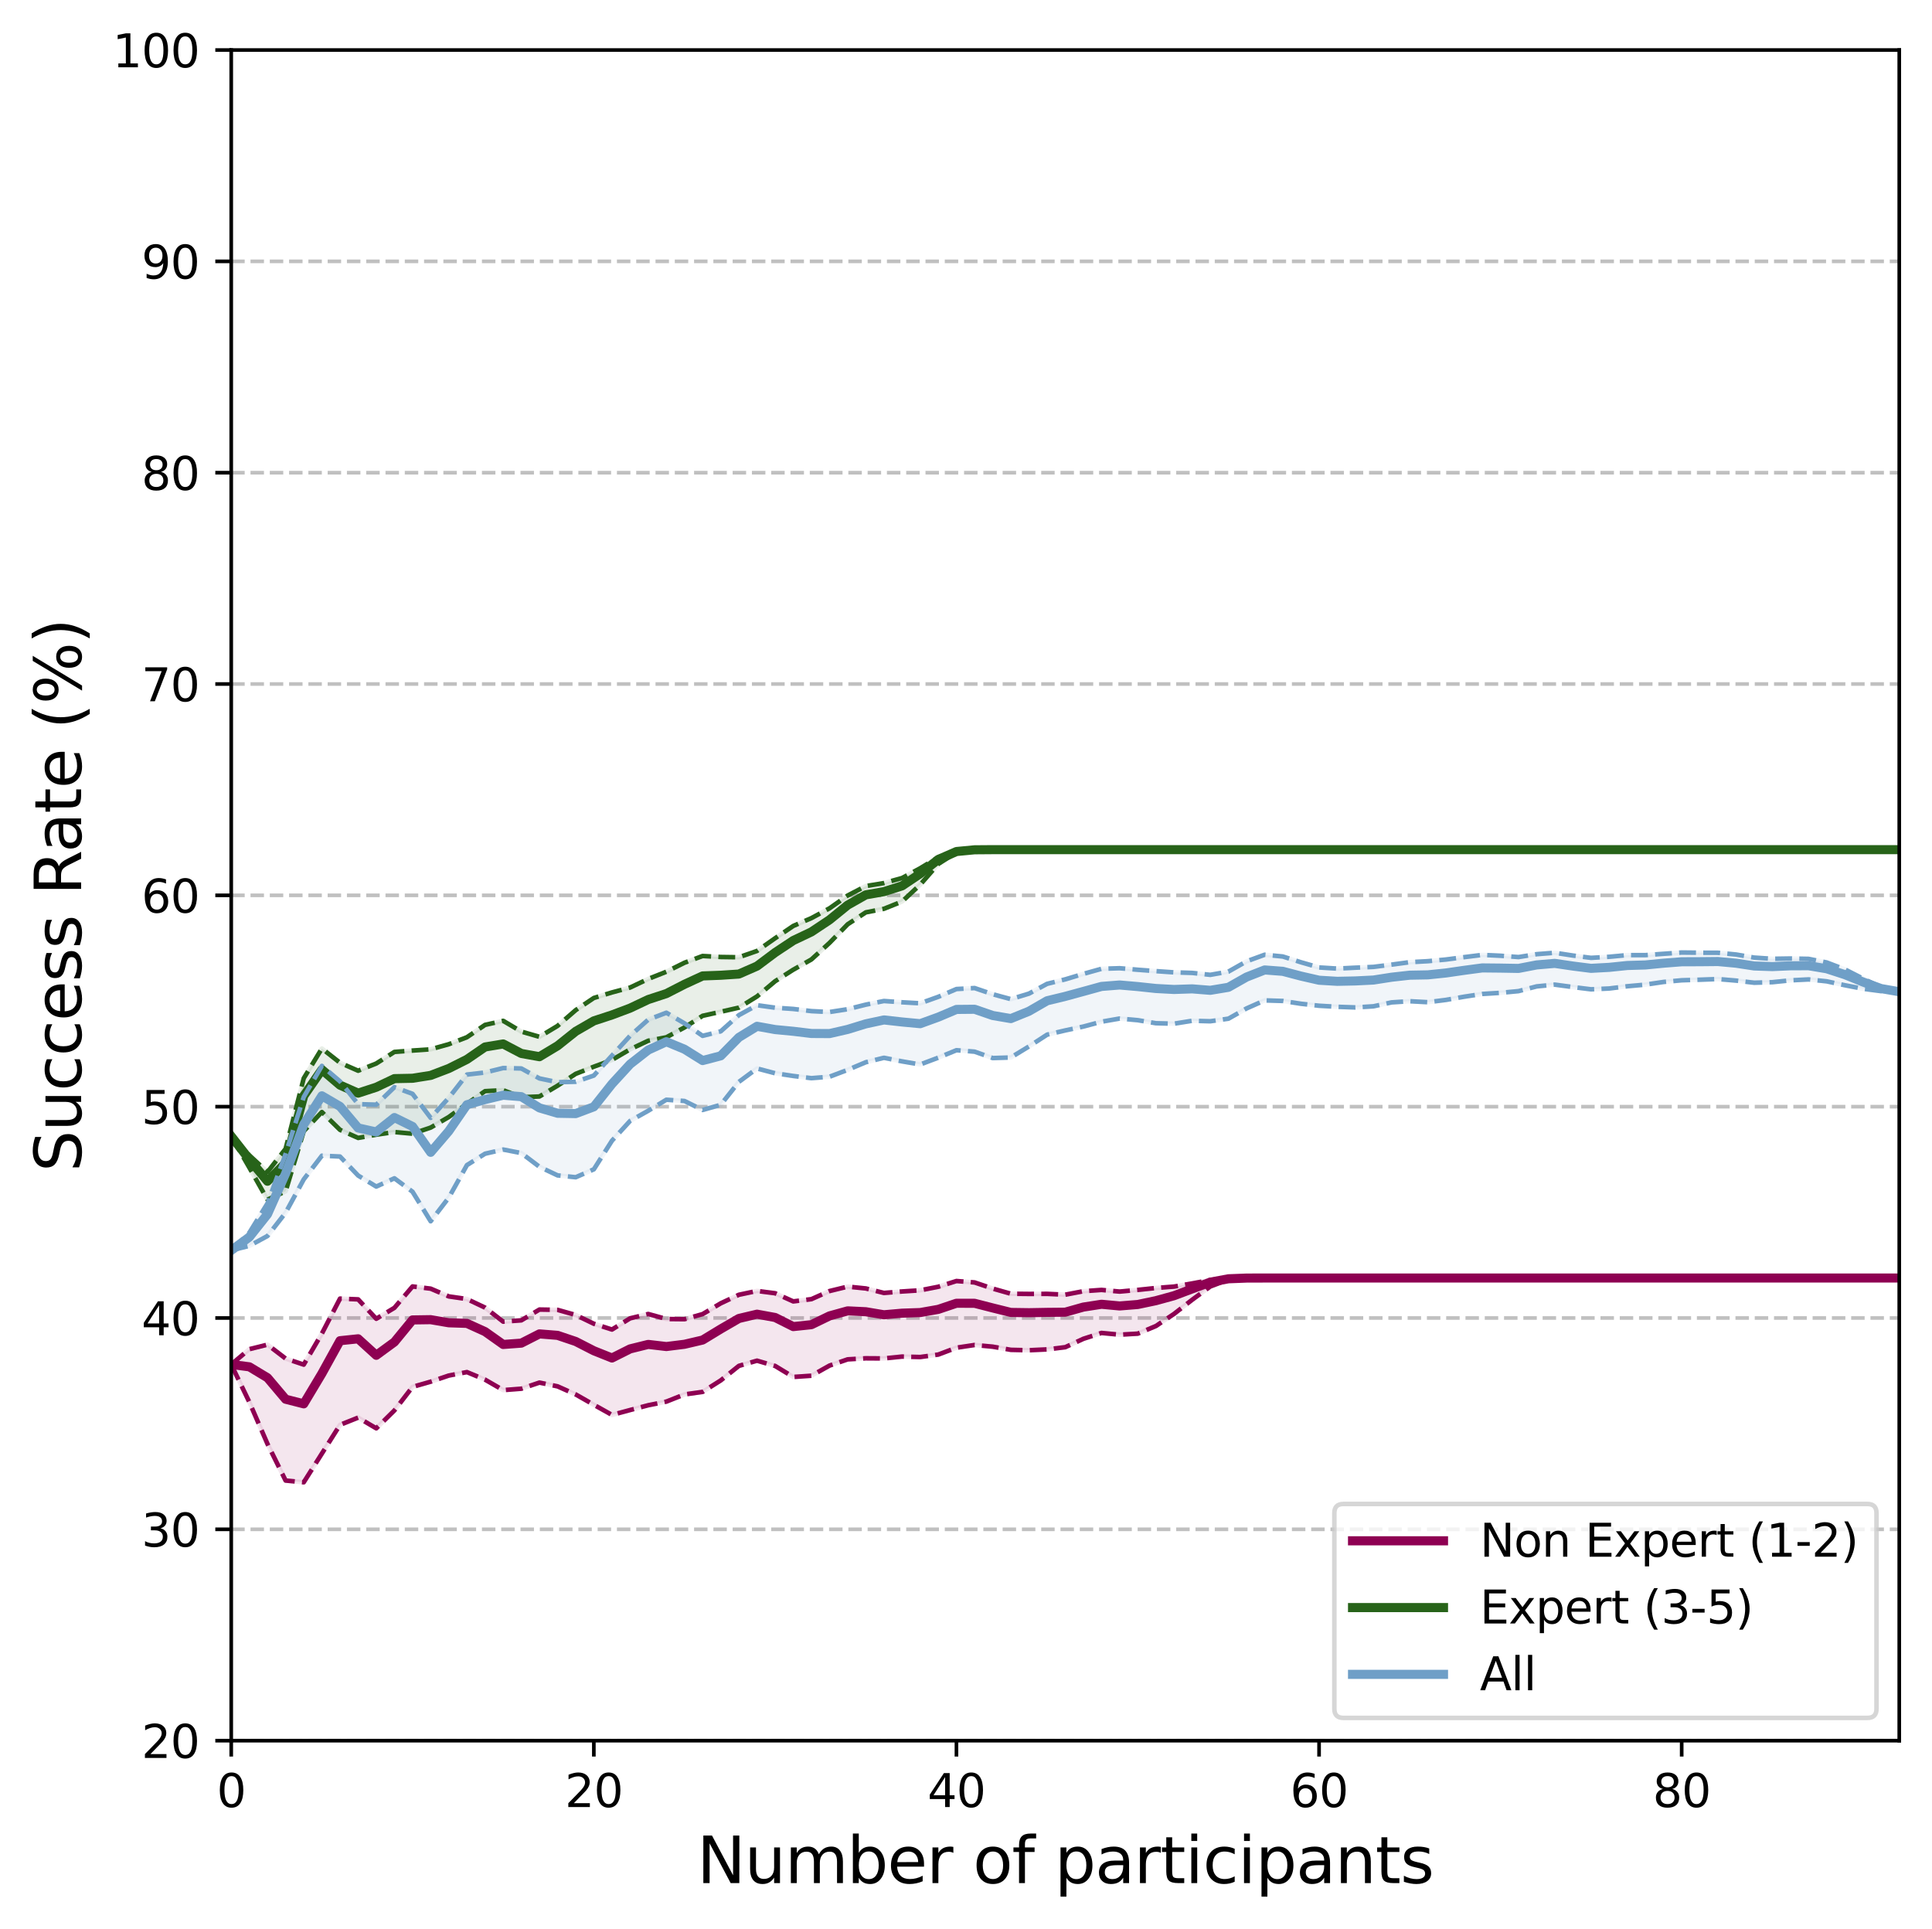 <?xml version="1.0" encoding="utf-8" standalone="no"?>
<!DOCTYPE svg PUBLIC "-//W3C//DTD SVG 1.1//EN"
  "http://www.w3.org/Graphics/SVG/1.1/DTD/svg11.dtd">
<svg xmlns:xlink="http://www.w3.org/1999/xlink" width="424.767pt" height="424.107pt" viewBox="0 0 424.767 424.107" xmlns="http://www.w3.org/2000/svg" version="1.1">
 <defs>
  <style type="text/css">*{stroke-linejoin: round; stroke-linecap: butt}</style>
 </defs>
 <g id="figure_1">
  <g id="patch_1">
   <path d="M 0 424.107 
L 424.767 424.107 
L 424.767 0 
L 0 0 
z
" style="fill: #ffffff"/>
  </g>
  <g id="axes_1">
   <g id="patch_2">
    <path d="M 50.837 382.679 
L 417.567 382.679 
L 417.567 10.999 
L 50.837 10.999 
z
" style="fill: #ffffff"/>
   </g>
   <g id="matplotlib.axis_1">
    <g id="xtick_1">
     <g id="line2d_1">
      <defs>
       <path id="m0d330d188d" d="M 0 0 
L 0 3.5 
" style="stroke: #000000; stroke-width: 0.8"/>
      </defs>
      <g>
       <use xlink:href="#m0d330d188d" x="50.837" y="382.679" style="stroke: #000000; stroke-width: 0.8"/>
      </g>
     </g>
     <g id="text_1">
      <!-- 0 -->
      <g transform="translate(47.656 397.278) scale(0.1 -0.1)">
       <defs>
        <path id="DejaVuSans-30" d="M 2034 4250 
Q 1547 4250 1301 3770 
Q 1056 3291 1056 2328 
Q 1056 1369 1301 889 
Q 1547 409 2034 409 
Q 2525 409 2770 889 
Q 3016 1369 3016 2328 
Q 3016 3291 2770 3770 
Q 2525 4250 2034 4250 
z
M 2034 4750 
Q 2819 4750 3233 4129 
Q 3647 3509 3647 2328 
Q 3647 1150 3233 529 
Q 2819 -91 2034 -91 
Q 1250 -91 836 529 
Q 422 1150 422 2328 
Q 422 3509 836 4129 
Q 1250 4750 2034 4750 
z
" transform="scale(0.016)"/>
       </defs>
       <use xlink:href="#DejaVuSans-30"/>
      </g>
     </g>
    </g>
    <g id="xtick_2">
     <g id="line2d_2">
      <g>
       <use xlink:href="#m0d330d188d" x="130.561" y="382.679" style="stroke: #000000; stroke-width: 0.8"/>
      </g>
     </g>
     <g id="text_2">
      <!-- 20 -->
      <g transform="translate(124.198 397.278) scale(0.1 -0.1)">
       <defs>
        <path id="DejaVuSans-32" d="M 1228 531 
L 3431 531 
L 3431 0 
L 469 0 
L 469 531 
Q 828 903 1448 1529 
Q 2069 2156 2228 2338 
Q 2531 2678 2651 2914 
Q 2772 3150 2772 3378 
Q 2772 3750 2511 3984 
Q 2250 4219 1831 4219 
Q 1534 4219 1204 4116 
Q 875 4013 500 3803 
L 500 4441 
Q 881 4594 1212 4672 
Q 1544 4750 1819 4750 
Q 2544 4750 2975 4387 
Q 3406 4025 3406 3419 
Q 3406 3131 3298 2873 
Q 3191 2616 2906 2266 
Q 2828 2175 2409 1742 
Q 1991 1309 1228 531 
z
" transform="scale(0.016)"/>
       </defs>
       <use xlink:href="#DejaVuSans-32"/>
       <use xlink:href="#DejaVuSans-30" x="63.623"/>
      </g>
     </g>
    </g>
    <g id="xtick_3">
     <g id="line2d_3">
      <g>
       <use xlink:href="#m0d330d188d" x="210.285" y="382.679" style="stroke: #000000; stroke-width: 0.8"/>
      </g>
     </g>
     <g id="text_3">
      <!-- 40 -->
      <g transform="translate(203.922 397.278) scale(0.1 -0.1)">
       <defs>
        <path id="DejaVuSans-34" d="M 2419 4116 
L 825 1625 
L 2419 1625 
L 2419 4116 
z
M 2253 4666 
L 3047 4666 
L 3047 1625 
L 3713 1625 
L 3713 1100 
L 3047 1100 
L 3047 0 
L 2419 0 
L 2419 1100 
L 313 1100 
L 313 1709 
L 2253 4666 
z
" transform="scale(0.016)"/>
       </defs>
       <use xlink:href="#DejaVuSans-34"/>
       <use xlink:href="#DejaVuSans-30" x="63.623"/>
      </g>
     </g>
    </g>
    <g id="xtick_4">
     <g id="line2d_4">
      <g>
       <use xlink:href="#m0d330d188d" x="290.009" y="382.679" style="stroke: #000000; stroke-width: 0.8"/>
      </g>
     </g>
     <g id="text_4">
      <!-- 60 -->
      <g transform="translate(283.646 397.278) scale(0.1 -0.1)">
       <defs>
        <path id="DejaVuSans-36" d="M 2113 2584 
Q 1688 2584 1439 2293 
Q 1191 2003 1191 1497 
Q 1191 994 1439 701 
Q 1688 409 2113 409 
Q 2538 409 2786 701 
Q 3034 994 3034 1497 
Q 3034 2003 2786 2293 
Q 2538 2584 2113 2584 
z
M 3366 4563 
L 3366 3988 
Q 3128 4100 2886 4159 
Q 2644 4219 2406 4219 
Q 1781 4219 1451 3797 
Q 1122 3375 1075 2522 
Q 1259 2794 1537 2939 
Q 1816 3084 2150 3084 
Q 2853 3084 3261 2657 
Q 3669 2231 3669 1497 
Q 3669 778 3244 343 
Q 2819 -91 2113 -91 
Q 1303 -91 875 529 
Q 447 1150 447 2328 
Q 447 3434 972 4092 
Q 1497 4750 2381 4750 
Q 2619 4750 2861 4703 
Q 3103 4656 3366 4563 
z
" transform="scale(0.016)"/>
       </defs>
       <use xlink:href="#DejaVuSans-36"/>
       <use xlink:href="#DejaVuSans-30" x="63.623"/>
      </g>
     </g>
    </g>
    <g id="xtick_5">
     <g id="line2d_5">
      <g>
       <use xlink:href="#m0d330d188d" x="369.733" y="382.679" style="stroke: #000000; stroke-width: 0.8"/>
      </g>
     </g>
     <g id="text_5">
      <!-- 80 -->
      <g transform="translate(363.37 397.278) scale(0.1 -0.1)">
       <defs>
        <path id="DejaVuSans-38" d="M 2034 2216 
Q 1584 2216 1326 1975 
Q 1069 1734 1069 1313 
Q 1069 891 1326 650 
Q 1584 409 2034 409 
Q 2484 409 2743 651 
Q 3003 894 3003 1313 
Q 3003 1734 2745 1975 
Q 2488 2216 2034 2216 
z
M 1403 2484 
Q 997 2584 770 2862 
Q 544 3141 544 3541 
Q 544 4100 942 4425 
Q 1341 4750 2034 4750 
Q 2731 4750 3128 4425 
Q 3525 4100 3525 3541 
Q 3525 3141 3298 2862 
Q 3072 2584 2669 2484 
Q 3125 2378 3379 2068 
Q 3634 1759 3634 1313 
Q 3634 634 3220 271 
Q 2806 -91 2034 -91 
Q 1263 -91 848 271 
Q 434 634 434 1313 
Q 434 1759 690 2068 
Q 947 2378 1403 2484 
z
M 1172 3481 
Q 1172 3119 1398 2916 
Q 1625 2713 2034 2713 
Q 2441 2713 2670 2916 
Q 2900 3119 2900 3481 
Q 2900 3844 2670 4047 
Q 2441 4250 2034 4250 
Q 1625 4250 1398 4047 
Q 1172 3844 1172 3481 
z
" transform="scale(0.016)"/>
       </defs>
       <use xlink:href="#DejaVuSans-38"/>
       <use xlink:href="#DejaVuSans-30" x="63.623"/>
      </g>
     </g>
    </g>
    <g id="text_6">
     <!-- Number of participants -->
     <g transform="translate(153.23 413.995) scale(0.14 -0.14)">
      <defs>
       <path id="DejaVuSans-4e" d="M 628 4666 
L 1478 4666 
L 3547 763 
L 3547 4666 
L 4159 4666 
L 4159 0 
L 3309 0 
L 1241 3903 
L 1241 0 
L 628 0 
L 628 4666 
z
" transform="scale(0.016)"/>
       <path id="DejaVuSans-75" d="M 544 1381 
L 544 3500 
L 1119 3500 
L 1119 1403 
Q 1119 906 1312 657 
Q 1506 409 1894 409 
Q 2359 409 2629 706 
Q 2900 1003 2900 1516 
L 2900 3500 
L 3475 3500 
L 3475 0 
L 2900 0 
L 2900 538 
Q 2691 219 2414 64 
Q 2138 -91 1772 -91 
Q 1169 -91 856 284 
Q 544 659 544 1381 
z
M 1991 3584 
L 1991 3584 
z
" transform="scale(0.016)"/>
       <path id="DejaVuSans-6d" d="M 3328 2828 
Q 3544 3216 3844 3400 
Q 4144 3584 4550 3584 
Q 5097 3584 5394 3201 
Q 5691 2819 5691 2113 
L 5691 0 
L 5113 0 
L 5113 2094 
Q 5113 2597 4934 2840 
Q 4756 3084 4391 3084 
Q 3944 3084 3684 2787 
Q 3425 2491 3425 1978 
L 3425 0 
L 2847 0 
L 2847 2094 
Q 2847 2600 2669 2842 
Q 2491 3084 2119 3084 
Q 1678 3084 1418 2786 
Q 1159 2488 1159 1978 
L 1159 0 
L 581 0 
L 581 3500 
L 1159 3500 
L 1159 2956 
Q 1356 3278 1631 3431 
Q 1906 3584 2284 3584 
Q 2666 3584 2933 3390 
Q 3200 3197 3328 2828 
z
" transform="scale(0.016)"/>
       <path id="DejaVuSans-62" d="M 3116 1747 
Q 3116 2381 2855 2742 
Q 2594 3103 2138 3103 
Q 1681 3103 1420 2742 
Q 1159 2381 1159 1747 
Q 1159 1113 1420 752 
Q 1681 391 2138 391 
Q 2594 391 2855 752 
Q 3116 1113 3116 1747 
z
M 1159 2969 
Q 1341 3281 1617 3432 
Q 1894 3584 2278 3584 
Q 2916 3584 3314 3078 
Q 3713 2572 3713 1747 
Q 3713 922 3314 415 
Q 2916 -91 2278 -91 
Q 1894 -91 1617 61 
Q 1341 213 1159 525 
L 1159 0 
L 581 0 
L 581 4863 
L 1159 4863 
L 1159 2969 
z
" transform="scale(0.016)"/>
       <path id="DejaVuSans-65" d="M 3597 1894 
L 3597 1613 
L 953 1613 
Q 991 1019 1311 708 
Q 1631 397 2203 397 
Q 2534 397 2845 478 
Q 3156 559 3463 722 
L 3463 178 
Q 3153 47 2828 -22 
Q 2503 -91 2169 -91 
Q 1331 -91 842 396 
Q 353 884 353 1716 
Q 353 2575 817 3079 
Q 1281 3584 2069 3584 
Q 2775 3584 3186 3129 
Q 3597 2675 3597 1894 
z
M 3022 2063 
Q 3016 2534 2758 2815 
Q 2500 3097 2075 3097 
Q 1594 3097 1305 2825 
Q 1016 2553 972 2059 
L 3022 2063 
z
" transform="scale(0.016)"/>
       <path id="DejaVuSans-72" d="M 2631 2963 
Q 2534 3019 2420 3045 
Q 2306 3072 2169 3072 
Q 1681 3072 1420 2755 
Q 1159 2438 1159 1844 
L 1159 0 
L 581 0 
L 581 3500 
L 1159 3500 
L 1159 2956 
Q 1341 3275 1631 3429 
Q 1922 3584 2338 3584 
Q 2397 3584 2469 3576 
Q 2541 3569 2628 3553 
L 2631 2963 
z
" transform="scale(0.016)"/>
       <path id="DejaVuSans-20" transform="scale(0.016)"/>
       <path id="DejaVuSans-6f" d="M 1959 3097 
Q 1497 3097 1228 2736 
Q 959 2375 959 1747 
Q 959 1119 1226 758 
Q 1494 397 1959 397 
Q 2419 397 2687 759 
Q 2956 1122 2956 1747 
Q 2956 2369 2687 2733 
Q 2419 3097 1959 3097 
z
M 1959 3584 
Q 2709 3584 3137 3096 
Q 3566 2609 3566 1747 
Q 3566 888 3137 398 
Q 2709 -91 1959 -91 
Q 1206 -91 779 398 
Q 353 888 353 1747 
Q 353 2609 779 3096 
Q 1206 3584 1959 3584 
z
" transform="scale(0.016)"/>
       <path id="DejaVuSans-66" d="M 2375 4863 
L 2375 4384 
L 1825 4384 
Q 1516 4384 1395 4259 
Q 1275 4134 1275 3809 
L 1275 3500 
L 2222 3500 
L 2222 3053 
L 1275 3053 
L 1275 0 
L 697 0 
L 697 3053 
L 147 3053 
L 147 3500 
L 697 3500 
L 697 3744 
Q 697 4328 969 4595 
Q 1241 4863 1831 4863 
L 2375 4863 
z
" transform="scale(0.016)"/>
       <path id="DejaVuSans-70" d="M 1159 525 
L 1159 -1331 
L 581 -1331 
L 581 3500 
L 1159 3500 
L 1159 2969 
Q 1341 3281 1617 3432 
Q 1894 3584 2278 3584 
Q 2916 3584 3314 3078 
Q 3713 2572 3713 1747 
Q 3713 922 3314 415 
Q 2916 -91 2278 -91 
Q 1894 -91 1617 61 
Q 1341 213 1159 525 
z
M 3116 1747 
Q 3116 2381 2855 2742 
Q 2594 3103 2138 3103 
Q 1681 3103 1420 2742 
Q 1159 2381 1159 1747 
Q 1159 1113 1420 752 
Q 1681 391 2138 391 
Q 2594 391 2855 752 
Q 3116 1113 3116 1747 
z
" transform="scale(0.016)"/>
       <path id="DejaVuSans-61" d="M 2194 1759 
Q 1497 1759 1228 1600 
Q 959 1441 959 1056 
Q 959 750 1161 570 
Q 1363 391 1709 391 
Q 2188 391 2477 730 
Q 2766 1069 2766 1631 
L 2766 1759 
L 2194 1759 
z
M 3341 1997 
L 3341 0 
L 2766 0 
L 2766 531 
Q 2569 213 2275 61 
Q 1981 -91 1556 -91 
Q 1019 -91 701 211 
Q 384 513 384 1019 
Q 384 1609 779 1909 
Q 1175 2209 1959 2209 
L 2766 2209 
L 2766 2266 
Q 2766 2663 2505 2880 
Q 2244 3097 1772 3097 
Q 1472 3097 1187 3025 
Q 903 2953 641 2809 
L 641 3341 
Q 956 3463 1253 3523 
Q 1550 3584 1831 3584 
Q 2591 3584 2966 3190 
Q 3341 2797 3341 1997 
z
" transform="scale(0.016)"/>
       <path id="DejaVuSans-74" d="M 1172 4494 
L 1172 3500 
L 2356 3500 
L 2356 3053 
L 1172 3053 
L 1172 1153 
Q 1172 725 1289 603 
Q 1406 481 1766 481 
L 2356 481 
L 2356 0 
L 1766 0 
Q 1100 0 847 248 
Q 594 497 594 1153 
L 594 3053 
L 172 3053 
L 172 3500 
L 594 3500 
L 594 4494 
L 1172 4494 
z
" transform="scale(0.016)"/>
       <path id="DejaVuSans-69" d="M 603 3500 
L 1178 3500 
L 1178 0 
L 603 0 
L 603 3500 
z
M 603 4863 
L 1178 4863 
L 1178 4134 
L 603 4134 
L 603 4863 
z
" transform="scale(0.016)"/>
       <path id="DejaVuSans-63" d="M 3122 3366 
L 3122 2828 
Q 2878 2963 2633 3030 
Q 2388 3097 2138 3097 
Q 1578 3097 1268 2742 
Q 959 2388 959 1747 
Q 959 1106 1268 751 
Q 1578 397 2138 397 
Q 2388 397 2633 464 
Q 2878 531 3122 666 
L 3122 134 
Q 2881 22 2623 -34 
Q 2366 -91 2075 -91 
Q 1284 -91 818 406 
Q 353 903 353 1747 
Q 353 2603 823 3093 
Q 1294 3584 2113 3584 
Q 2378 3584 2631 3529 
Q 2884 3475 3122 3366 
z
" transform="scale(0.016)"/>
       <path id="DejaVuSans-6e" d="M 3513 2113 
L 3513 0 
L 2938 0 
L 2938 2094 
Q 2938 2591 2744 2837 
Q 2550 3084 2163 3084 
Q 1697 3084 1428 2787 
Q 1159 2491 1159 1978 
L 1159 0 
L 581 0 
L 581 3500 
L 1159 3500 
L 1159 2956 
Q 1366 3272 1645 3428 
Q 1925 3584 2291 3584 
Q 2894 3584 3203 3211 
Q 3513 2838 3513 2113 
z
" transform="scale(0.016)"/>
       <path id="DejaVuSans-73" d="M 2834 3397 
L 2834 2853 
Q 2591 2978 2328 3040 
Q 2066 3103 1784 3103 
Q 1356 3103 1142 2972 
Q 928 2841 928 2578 
Q 928 2378 1081 2264 
Q 1234 2150 1697 2047 
L 1894 2003 
Q 2506 1872 2764 1633 
Q 3022 1394 3022 966 
Q 3022 478 2636 193 
Q 2250 -91 1575 -91 
Q 1294 -91 989 -36 
Q 684 19 347 128 
L 347 722 
Q 666 556 975 473 
Q 1284 391 1588 391 
Q 1994 391 2212 530 
Q 2431 669 2431 922 
Q 2431 1156 2273 1281 
Q 2116 1406 1581 1522 
L 1381 1569 
Q 847 1681 609 1914 
Q 372 2147 372 2553 
Q 372 3047 722 3315 
Q 1072 3584 1716 3584 
Q 2034 3584 2315 3537 
Q 2597 3491 2834 3397 
z
" transform="scale(0.016)"/>
      </defs>
      <use xlink:href="#DejaVuSans-4e"/>
      <use xlink:href="#DejaVuSans-75" x="74.805"/>
      <use xlink:href="#DejaVuSans-6d" x="138.184"/>
      <use xlink:href="#DejaVuSans-62" x="235.596"/>
      <use xlink:href="#DejaVuSans-65" x="299.072"/>
      <use xlink:href="#DejaVuSans-72" x="360.596"/>
      <use xlink:href="#DejaVuSans-20" x="401.709"/>
      <use xlink:href="#DejaVuSans-6f" x="433.496"/>
      <use xlink:href="#DejaVuSans-66" x="494.678"/>
      <use xlink:href="#DejaVuSans-20" x="529.883"/>
      <use xlink:href="#DejaVuSans-70" x="561.67"/>
      <use xlink:href="#DejaVuSans-61" x="625.146"/>
      <use xlink:href="#DejaVuSans-72" x="686.426"/>
      <use xlink:href="#DejaVuSans-74" x="727.539"/>
      <use xlink:href="#DejaVuSans-69" x="766.748"/>
      <use xlink:href="#DejaVuSans-63" x="794.531"/>
      <use xlink:href="#DejaVuSans-69" x="849.512"/>
      <use xlink:href="#DejaVuSans-70" x="877.295"/>
      <use xlink:href="#DejaVuSans-61" x="940.771"/>
      <use xlink:href="#DejaVuSans-6e" x="1002.051"/>
      <use xlink:href="#DejaVuSans-74" x="1065.43"/>
      <use xlink:href="#DejaVuSans-73" x="1104.639"/>
     </g>
    </g>
   </g>
   <g id="matplotlib.axis_2">
    <g id="ytick_1">
     <g id="line2d_6">
      <path d="M 50.837 382.679 
L 417.567 382.679 
" clip-path="url(#pd75a6a82d1)" style="fill: none; stroke-dasharray: 2.96,1.28; stroke-dashoffset: 0; stroke: #c0c0c0; stroke-width: 0.8"/>
     </g>
     <g id="line2d_7">
      <defs>
       <path id="m38a0731a18" d="M 0 0 
L -3.5 0 
" style="stroke: #000000; stroke-width: 0.8"/>
      </defs>
      <g>
       <use xlink:href="#m38a0731a18" x="50.837" y="382.679" style="stroke: #000000; stroke-width: 0.8"/>
      </g>
     </g>
     <g id="text_7">
      <!-- 20 -->
      <g transform="translate(31.112 386.478) scale(0.1 -0.1)">
       <use xlink:href="#DejaVuSans-32"/>
       <use xlink:href="#DejaVuSans-30" x="63.623"/>
      </g>
     </g>
    </g>
    <g id="ytick_2">
     <g id="line2d_8">
      <path d="M 50.837 336.219 
L 417.567 336.219 
" clip-path="url(#pd75a6a82d1)" style="fill: none; stroke-dasharray: 2.96,1.28; stroke-dashoffset: 0; stroke: #c0c0c0; stroke-width: 0.8"/>
     </g>
     <g id="line2d_9">
      <g>
       <use xlink:href="#m38a0731a18" x="50.837" y="336.219" style="stroke: #000000; stroke-width: 0.8"/>
      </g>
     </g>
     <g id="text_8">
      <!-- 30 -->
      <g transform="translate(31.112 340.018) scale(0.1 -0.1)">
       <defs>
        <path id="DejaVuSans-33" d="M 2597 2516 
Q 3050 2419 3304 2112 
Q 3559 1806 3559 1356 
Q 3559 666 3084 287 
Q 2609 -91 1734 -91 
Q 1441 -91 1130 -33 
Q 819 25 488 141 
L 488 750 
Q 750 597 1062 519 
Q 1375 441 1716 441 
Q 2309 441 2620 675 
Q 2931 909 2931 1356 
Q 2931 1769 2642 2001 
Q 2353 2234 1838 2234 
L 1294 2234 
L 1294 2753 
L 1863 2753 
Q 2328 2753 2575 2939 
Q 2822 3125 2822 3475 
Q 2822 3834 2567 4026 
Q 2313 4219 1838 4219 
Q 1578 4219 1281 4162 
Q 984 4106 628 3988 
L 628 4550 
Q 988 4650 1302 4700 
Q 1616 4750 1894 4750 
Q 2613 4750 3031 4423 
Q 3450 4097 3450 3541 
Q 3450 3153 3228 2886 
Q 3006 2619 2597 2516 
z
" transform="scale(0.016)"/>
       </defs>
       <use xlink:href="#DejaVuSans-33"/>
       <use xlink:href="#DejaVuSans-30" x="63.623"/>
      </g>
     </g>
    </g>
    <g id="ytick_3">
     <g id="line2d_10">
      <path d="M 50.837 289.759 
L 417.567 289.759 
" clip-path="url(#pd75a6a82d1)" style="fill: none; stroke-dasharray: 2.96,1.28; stroke-dashoffset: 0; stroke: #c0c0c0; stroke-width: 0.8"/>
     </g>
     <g id="line2d_11">
      <g>
       <use xlink:href="#m38a0731a18" x="50.837" y="289.759" style="stroke: #000000; stroke-width: 0.8"/>
      </g>
     </g>
     <g id="text_9">
      <!-- 40 -->
      <g transform="translate(31.112 293.558) scale(0.1 -0.1)">
       <use xlink:href="#DejaVuSans-34"/>
       <use xlink:href="#DejaVuSans-30" x="63.623"/>
      </g>
     </g>
    </g>
    <g id="ytick_4">
     <g id="line2d_12">
      <path d="M 50.837 243.299 
L 417.567 243.299 
" clip-path="url(#pd75a6a82d1)" style="fill: none; stroke-dasharray: 2.96,1.28; stroke-dashoffset: 0; stroke: #c0c0c0; stroke-width: 0.8"/>
     </g>
     <g id="line2d_13">
      <g>
       <use xlink:href="#m38a0731a18" x="50.837" y="243.299" style="stroke: #000000; stroke-width: 0.8"/>
      </g>
     </g>
     <g id="text_10">
      <!-- 50 -->
      <g transform="translate(31.112 247.098) scale(0.1 -0.1)">
       <defs>
        <path id="DejaVuSans-35" d="M 691 4666 
L 3169 4666 
L 3169 4134 
L 1269 4134 
L 1269 2991 
Q 1406 3038 1543 3061 
Q 1681 3084 1819 3084 
Q 2600 3084 3056 2656 
Q 3513 2228 3513 1497 
Q 3513 744 3044 326 
Q 2575 -91 1722 -91 
Q 1428 -91 1123 -41 
Q 819 9 494 109 
L 494 744 
Q 775 591 1075 516 
Q 1375 441 1709 441 
Q 2250 441 2565 725 
Q 2881 1009 2881 1497 
Q 2881 1984 2565 2268 
Q 2250 2553 1709 2553 
Q 1456 2553 1204 2497 
Q 953 2441 691 2322 
L 691 4666 
z
" transform="scale(0.016)"/>
       </defs>
       <use xlink:href="#DejaVuSans-35"/>
       <use xlink:href="#DejaVuSans-30" x="63.623"/>
      </g>
     </g>
    </g>
    <g id="ytick_5">
     <g id="line2d_14">
      <path d="M 50.837 196.839 
L 417.567 196.839 
" clip-path="url(#pd75a6a82d1)" style="fill: none; stroke-dasharray: 2.96,1.28; stroke-dashoffset: 0; stroke: #c0c0c0; stroke-width: 0.8"/>
     </g>
     <g id="line2d_15">
      <g>
       <use xlink:href="#m38a0731a18" x="50.837" y="196.839" style="stroke: #000000; stroke-width: 0.8"/>
      </g>
     </g>
     <g id="text_11">
      <!-- 60 -->
      <g transform="translate(31.112 200.638) scale(0.1 -0.1)">
       <use xlink:href="#DejaVuSans-36"/>
       <use xlink:href="#DejaVuSans-30" x="63.623"/>
      </g>
     </g>
    </g>
    <g id="ytick_6">
     <g id="line2d_16">
      <path d="M 50.837 150.379 
L 417.567 150.379 
" clip-path="url(#pd75a6a82d1)" style="fill: none; stroke-dasharray: 2.96,1.28; stroke-dashoffset: 0; stroke: #c0c0c0; stroke-width: 0.8"/>
     </g>
     <g id="line2d_17">
      <g>
       <use xlink:href="#m38a0731a18" x="50.837" y="150.379" style="stroke: #000000; stroke-width: 0.8"/>
      </g>
     </g>
     <g id="text_12">
      <!-- 70 -->
      <g transform="translate(31.112 154.178) scale(0.1 -0.1)">
       <defs>
        <path id="DejaVuSans-37" d="M 525 4666 
L 3525 4666 
L 3525 4397 
L 1831 0 
L 1172 0 
L 2766 4134 
L 525 4134 
L 525 4666 
z
" transform="scale(0.016)"/>
       </defs>
       <use xlink:href="#DejaVuSans-37"/>
       <use xlink:href="#DejaVuSans-30" x="63.623"/>
      </g>
     </g>
    </g>
    <g id="ytick_7">
     <g id="line2d_18">
      <path d="M 50.837 103.919 
L 417.567 103.919 
" clip-path="url(#pd75a6a82d1)" style="fill: none; stroke-dasharray: 2.96,1.28; stroke-dashoffset: 0; stroke: #c0c0c0; stroke-width: 0.8"/>
     </g>
     <g id="line2d_19">
      <g>
       <use xlink:href="#m38a0731a18" x="50.837" y="103.919" style="stroke: #000000; stroke-width: 0.8"/>
      </g>
     </g>
     <g id="text_13">
      <!-- 80 -->
      <g transform="translate(31.112 107.718) scale(0.1 -0.1)">
       <use xlink:href="#DejaVuSans-38"/>
       <use xlink:href="#DejaVuSans-30" x="63.623"/>
      </g>
     </g>
    </g>
    <g id="ytick_8">
     <g id="line2d_20">
      <path d="M 50.837 57.459 
L 417.567 57.459 
" clip-path="url(#pd75a6a82d1)" style="fill: none; stroke-dasharray: 2.96,1.28; stroke-dashoffset: 0; stroke: #c0c0c0; stroke-width: 0.8"/>
     </g>
     <g id="line2d_21">
      <g>
       <use xlink:href="#m38a0731a18" x="50.837" y="57.459" style="stroke: #000000; stroke-width: 0.8"/>
      </g>
     </g>
     <g id="text_14">
      <!-- 90 -->
      <g transform="translate(31.112 61.258) scale(0.1 -0.1)">
       <defs>
        <path id="DejaVuSans-39" d="M 703 97 
L 703 672 
Q 941 559 1184 500 
Q 1428 441 1663 441 
Q 2288 441 2617 861 
Q 2947 1281 2994 2138 
Q 2813 1869 2534 1725 
Q 2256 1581 1919 1581 
Q 1219 1581 811 2004 
Q 403 2428 403 3163 
Q 403 3881 828 4315 
Q 1253 4750 1959 4750 
Q 2769 4750 3195 4129 
Q 3622 3509 3622 2328 
Q 3622 1225 3098 567 
Q 2575 -91 1691 -91 
Q 1453 -91 1209 -44 
Q 966 3 703 97 
z
M 1959 2075 
Q 2384 2075 2632 2365 
Q 2881 2656 2881 3163 
Q 2881 3666 2632 3958 
Q 2384 4250 1959 4250 
Q 1534 4250 1286 3958 
Q 1038 3666 1038 3163 
Q 1038 2656 1286 2365 
Q 1534 2075 1959 2075 
z
" transform="scale(0.016)"/>
       </defs>
       <use xlink:href="#DejaVuSans-39"/>
       <use xlink:href="#DejaVuSans-30" x="63.623"/>
      </g>
     </g>
    </g>
    <g id="ytick_9">
     <g id="line2d_22">
      <path d="M 50.837 10.999 
L 417.567 10.999 
" clip-path="url(#pd75a6a82d1)" style="fill: none; stroke-dasharray: 2.96,1.28; stroke-dashoffset: 0; stroke: #c0c0c0; stroke-width: 0.8"/>
     </g>
     <g id="line2d_23">
      <g>
       <use xlink:href="#m38a0731a18" x="50.837" y="10.999" style="stroke: #000000; stroke-width: 0.8"/>
      </g>
     </g>
     <g id="text_15">
      <!-- 100 -->
      <g transform="translate(24.749 14.798) scale(0.1 -0.1)">
       <defs>
        <path id="DejaVuSans-31" d="M 794 531 
L 1825 531 
L 1825 4091 
L 703 3866 
L 703 4441 
L 1819 4666 
L 2450 4666 
L 2450 531 
L 3481 531 
L 3481 0 
L 794 0 
L 794 531 
z
" transform="scale(0.016)"/>
       </defs>
       <use xlink:href="#DejaVuSans-31"/>
       <use xlink:href="#DejaVuSans-30" x="63.623"/>
       <use xlink:href="#DejaVuSans-30" x="127.246"/>
      </g>
     </g>
    </g>
    <g id="text_16">
     <!-- Success Rate (%) -->
     <g transform="translate(17.838 257.628) rotate(-90) scale(0.14 -0.14)">
      <defs>
       <path id="DejaVuSans-53" d="M 3425 4513 
L 3425 3897 
Q 3066 4069 2747 4153 
Q 2428 4238 2131 4238 
Q 1616 4238 1336 4038 
Q 1056 3838 1056 3469 
Q 1056 3159 1242 3001 
Q 1428 2844 1947 2747 
L 2328 2669 
Q 3034 2534 3370 2195 
Q 3706 1856 3706 1288 
Q 3706 609 3251 259 
Q 2797 -91 1919 -91 
Q 1588 -91 1214 -16 
Q 841 59 441 206 
L 441 856 
Q 825 641 1194 531 
Q 1563 422 1919 422 
Q 2459 422 2753 634 
Q 3047 847 3047 1241 
Q 3047 1584 2836 1778 
Q 2625 1972 2144 2069 
L 1759 2144 
Q 1053 2284 737 2584 
Q 422 2884 422 3419 
Q 422 4038 858 4394 
Q 1294 4750 2059 4750 
Q 2388 4750 2728 4690 
Q 3069 4631 3425 4513 
z
" transform="scale(0.016)"/>
       <path id="DejaVuSans-52" d="M 2841 2188 
Q 3044 2119 3236 1894 
Q 3428 1669 3622 1275 
L 4263 0 
L 3584 0 
L 2988 1197 
Q 2756 1666 2539 1819 
Q 2322 1972 1947 1972 
L 1259 1972 
L 1259 0 
L 628 0 
L 628 4666 
L 2053 4666 
Q 2853 4666 3247 4331 
Q 3641 3997 3641 3322 
Q 3641 2881 3436 2590 
Q 3231 2300 2841 2188 
z
M 1259 4147 
L 1259 2491 
L 2053 2491 
Q 2509 2491 2742 2702 
Q 2975 2913 2975 3322 
Q 2975 3731 2742 3939 
Q 2509 4147 2053 4147 
L 1259 4147 
z
" transform="scale(0.016)"/>
       <path id="DejaVuSans-28" d="M 1984 4856 
Q 1566 4138 1362 3434 
Q 1159 2731 1159 2009 
Q 1159 1288 1364 580 
Q 1569 -128 1984 -844 
L 1484 -844 
Q 1016 -109 783 600 
Q 550 1309 550 2009 
Q 550 2706 781 3412 
Q 1013 4119 1484 4856 
L 1984 4856 
z
" transform="scale(0.016)"/>
       <path id="DejaVuSans-25" d="M 4653 2053 
Q 4381 2053 4226 1822 
Q 4072 1591 4072 1178 
Q 4072 772 4226 539 
Q 4381 306 4653 306 
Q 4919 306 5073 539 
Q 5228 772 5228 1178 
Q 5228 1588 5073 1820 
Q 4919 2053 4653 2053 
z
M 4653 2450 
Q 5147 2450 5437 2106 
Q 5728 1763 5728 1178 
Q 5728 594 5436 251 
Q 5144 -91 4653 -91 
Q 4153 -91 3862 251 
Q 3572 594 3572 1178 
Q 3572 1766 3864 2108 
Q 4156 2450 4653 2450 
z
M 1428 4353 
Q 1159 4353 1004 4120 
Q 850 3888 850 3481 
Q 850 3069 1003 2837 
Q 1156 2606 1428 2606 
Q 1700 2606 1854 2837 
Q 2009 3069 2009 3481 
Q 2009 3884 1853 4118 
Q 1697 4353 1428 4353 
z
M 4250 4750 
L 4750 4750 
L 1831 -91 
L 1331 -91 
L 4250 4750 
z
M 1428 4750 
Q 1922 4750 2215 4408 
Q 2509 4066 2509 3481 
Q 2509 2891 2217 2550 
Q 1925 2209 1428 2209 
Q 931 2209 642 2551 
Q 353 2894 353 3481 
Q 353 4063 643 4406 
Q 934 4750 1428 4750 
z
" transform="scale(0.016)"/>
       <path id="DejaVuSans-29" d="M 513 4856 
L 1013 4856 
Q 1481 4119 1714 3412 
Q 1947 2706 1947 2009 
Q 1947 1309 1714 600 
Q 1481 -109 1013 -844 
L 513 -844 
Q 928 -128 1133 580 
Q 1338 1288 1338 2009 
Q 1338 2731 1133 3434 
Q 928 4138 513 4856 
z
" transform="scale(0.016)"/>
      </defs>
      <use xlink:href="#DejaVuSans-53"/>
      <use xlink:href="#DejaVuSans-75" x="63.477"/>
      <use xlink:href="#DejaVuSans-63" x="126.855"/>
      <use xlink:href="#DejaVuSans-63" x="181.836"/>
      <use xlink:href="#DejaVuSans-65" x="236.816"/>
      <use xlink:href="#DejaVuSans-73" x="298.34"/>
      <use xlink:href="#DejaVuSans-73" x="350.439"/>
      <use xlink:href="#DejaVuSans-20" x="402.539"/>
      <use xlink:href="#DejaVuSans-52" x="434.326"/>
      <use xlink:href="#DejaVuSans-61" x="501.559"/>
      <use xlink:href="#DejaVuSans-74" x="562.838"/>
      <use xlink:href="#DejaVuSans-65" x="602.047"/>
      <use xlink:href="#DejaVuSans-20" x="663.57"/>
      <use xlink:href="#DejaVuSans-28" x="695.357"/>
      <use xlink:href="#DejaVuSans-25" x="734.371"/>
      <use xlink:href="#DejaVuSans-29" x="829.391"/>
     </g>
    </g>
   </g>
   <g id="PolyCollection_1">
    <defs>
     <path id="m301a378248" d="M 50.837 -124.126 
L 50.837 -124.126 
L 54.823 -127.498 
L 58.809 -128.488 
L 62.795 -125.433 
L 66.782 -124.097 
L 70.768 -130.927 
L 74.754 -138.607 
L 78.74 -138.438 
L 82.726 -134.177 
L 86.713 -136.582 
L 90.699 -141.283 
L 94.685 -140.798 
L 98.671 -139.095 
L 102.657 -138.519 
L 106.644 -136.632 
L 110.63 -133.545 
L 114.616 -133.833 
L 118.602 -136.203 
L 122.588 -136.136 
L 126.575 -135.008 
L 130.561 -133.083 
L 134.547 -131.81 
L 138.533 -134.274 
L 142.519 -135.229 
L 146.506 -134.125 
L 150.492 -134.083 
L 154.478 -135.203 
L 158.464 -137.576 
L 162.45 -139.452 
L 166.437 -140.299 
L 170.423 -139.786 
L 174.409 -137.995 
L 178.395 -138.49 
L 182.381 -140.271 
L 186.368 -141.246 
L 190.354 -140.843 
L 194.34 -139.855 
L 198.326 -140.178 
L 202.312 -140.433 
L 206.299 -141.216 
L 210.285 -142.477 
L 214.271 -142.163 
L 218.257 -140.815 
L 222.243 -139.682 
L 226.229 -139.639 
L 230.216 -139.655 
L 234.202 -139.472 
L 238.188 -140.236 
L 242.174 -140.519 
L 246.16 -140.153 
L 250.147 -140.522 
L 254.133 -140.942 
L 258.119 -141.251 
L 262.105 -141.947 
L 266.091 -142.7 
L 270.078 -143.06 
L 274.064 -143.131 
L 278.05 -143.137 
L 282.036 -143.137 
L 286.022 -143.137 
L 290.009 -143.137 
L 293.995 -143.137 
L 297.981 -143.137 
L 301.967 -143.137 
L 305.953 -143.137 
L 309.94 -143.137 
L 313.926 -143.137 
L 317.912 -143.137 
L 321.898 -143.137 
L 325.884 -143.137 
L 329.871 -143.137 
L 333.857 -143.137 
L 337.843 -143.137 
L 341.829 -143.137 
L 345.815 -143.137 
L 349.802 -143.137 
L 353.788 -143.137 
L 357.774 -143.137 
L 361.76 -143.137 
L 365.746 -143.137 
L 369.733 -143.137 
L 373.719 -143.137 
L 377.705 -143.137 
L 381.691 -143.137 
L 385.677 -143.137 
L 389.664 -143.137 
L 393.65 -143.137 
L 397.636 -143.137 
L 401.622 -143.137 
L 405.608 -143.137 
L 409.594 -143.137 
L 413.581 -143.137 
L 417.567 -143.137 
L 421.553 -143.137 
L 421.553 -143.137 
L 421.553 -143.137 
L 417.567 -143.137 
L 413.581 -143.137 
L 409.594 -143.137 
L 405.608 -143.137 
L 401.622 -143.137 
L 397.636 -143.137 
L 393.65 -143.137 
L 389.664 -143.137 
L 385.677 -143.137 
L 381.691 -143.137 
L 377.705 -143.137 
L 373.719 -143.137 
L 369.733 -143.137 
L 365.746 -143.137 
L 361.76 -143.137 
L 357.774 -143.137 
L 353.788 -143.137 
L 349.802 -143.137 
L 345.815 -143.137 
L 341.829 -143.137 
L 337.843 -143.137 
L 333.857 -143.137 
L 329.871 -143.137 
L 325.884 -143.137 
L 321.898 -143.137 
L 317.912 -143.137 
L 313.926 -143.137 
L 309.94 -143.137 
L 305.953 -143.137 
L 301.967 -143.137 
L 297.981 -143.137 
L 293.995 -143.137 
L 290.009 -143.137 
L 286.022 -143.137 
L 282.036 -143.137 
L 278.05 -143.136 
L 274.064 -143.11 
L 270.078 -142.788 
L 266.091 -141.275 
L 262.105 -138.353 
L 258.119 -135.248 
L 254.133 -132.581 
L 250.147 -130.906 
L 246.16 -130.677 
L 242.174 -131.062 
L 238.188 -129.772 
L 234.202 -127.928 
L 230.216 -127.444 
L 226.229 -127.259 
L 222.243 -127.346 
L 218.257 -128.042 
L 214.271 -128.413 
L 210.285 -127.816 
L 206.299 -126.31 
L 202.312 -125.766 
L 198.326 -125.864 
L 194.34 -125.459 
L 190.354 -125.488 
L 186.368 -125.255 
L 182.381 -123.886 
L 178.395 -121.655 
L 174.409 -121.385 
L 170.423 -123.804 
L 166.437 -124.965 
L 162.45 -123.82 
L 158.464 -120.628 
L 154.478 -118.103 
L 150.492 -117.546 
L 146.506 -115.967 
L 142.519 -115.166 
L 138.533 -114.114 
L 134.547 -113.039 
L 130.561 -115.27 
L 126.575 -117.54 
L 122.588 -119.319 
L 118.602 -120.148 
L 114.616 -118.8 
L 110.63 -118.492 
L 106.644 -120.794 
L 102.657 -122.455 
L 98.671 -121.693 
L 94.685 -120.344 
L 90.699 -119.2 
L 86.713 -114.027 
L 82.726 -110.092 
L 78.74 -112.445 
L 74.754 -110.851 
L 70.768 -104.545 
L 66.782 -98.23 
L 62.795 -98.612 
L 58.809 -106.662 
L 54.823 -115.847 
L 50.837 -124.126 
z
" style="stroke: #8e0052; stroke-opacity: 0.1"/>
    </defs>
    <g clip-path="url(#pd75a6a82d1)">
     <use xlink:href="#m301a378248" x="0" y="424.107" style="fill: #8e0052; fill-opacity: 0.1; stroke: #8e0052; stroke-opacity: 0.1"/>
    </g>
   </g>
   <g id="PolyCollection_2">
    <defs>
     <path id="m15558a6b84" d="M 50.837 -174.303 
L 50.837 -174.303 
L 54.823 -170.111 
L 58.809 -166.44 
L 62.795 -171.553 
L 66.782 -187.055 
L 70.768 -193.596 
L 74.754 -190.456 
L 78.74 -188.708 
L 82.726 -190.299 
L 86.713 -192.844 
L 90.699 -193.144 
L 94.685 -193.42 
L 98.671 -194.537 
L 102.657 -196.074 
L 106.644 -198.789 
L 110.63 -199.679 
L 114.616 -197.318 
L 118.602 -196.164 
L 122.588 -198.569 
L 126.575 -202.035 
L 130.561 -204.706 
L 134.547 -205.922 
L 138.533 -206.999 
L 142.519 -208.89 
L 146.506 -210.476 
L 150.492 -212.453 
L 154.478 -213.932 
L 158.464 -213.712 
L 162.45 -213.656 
L 166.437 -215.042 
L 170.423 -217.842 
L 174.409 -220.541 
L 178.395 -222.259 
L 182.381 -224.416 
L 186.368 -227.231 
L 190.354 -229.303 
L 194.34 -229.966 
L 198.326 -231.074 
L 202.312 -233.222 
L 206.299 -235.652 
L 210.285 -236.995 
L 214.271 -237.288 
L 218.257 -237.312 
L 222.243 -237.313 
L 226.229 -237.313 
L 230.216 -237.313 
L 234.202 -237.313 
L 238.188 -237.313 
L 242.174 -237.313 
L 246.16 -237.313 
L 250.147 -237.313 
L 254.133 -237.313 
L 258.119 -237.313 
L 262.105 -237.313 
L 266.091 -237.313 
L 270.078 -237.313 
L 274.064 -237.313 
L 278.05 -237.313 
L 282.036 -237.313 
L 286.022 -237.313 
L 290.009 -237.313 
L 293.995 -237.313 
L 297.981 -237.313 
L 301.967 -237.313 
L 305.953 -237.313 
L 309.94 -237.313 
L 313.926 -237.313 
L 317.912 -237.313 
L 321.898 -237.313 
L 325.884 -237.313 
L 329.871 -237.313 
L 333.857 -237.313 
L 337.843 -237.313 
L 341.829 -237.313 
L 345.815 -237.313 
L 349.802 -237.313 
L 353.788 -237.313 
L 357.774 -237.313 
L 361.76 -237.313 
L 365.746 -237.313 
L 369.733 -237.313 
L 373.719 -237.313 
L 377.705 -237.313 
L 381.691 -237.313 
L 385.677 -237.313 
L 389.664 -237.313 
L 393.65 -237.313 
L 397.636 -237.313 
L 401.622 -237.313 
L 405.608 -237.313 
L 409.594 -237.313 
L 413.581 -237.313 
L 417.567 -237.313 
L 421.553 -237.313 
L 421.553 -237.313 
L 421.553 -237.313 
L 417.567 -237.313 
L 413.581 -237.313 
L 409.594 -237.313 
L 405.608 -237.313 
L 401.622 -237.313 
L 397.636 -237.313 
L 393.65 -237.313 
L 389.664 -237.313 
L 385.677 -237.313 
L 381.691 -237.313 
L 377.705 -237.313 
L 373.719 -237.313 
L 369.733 -237.313 
L 365.746 -237.313 
L 361.76 -237.313 
L 357.774 -237.313 
L 353.788 -237.313 
L 349.802 -237.313 
L 345.815 -237.313 
L 341.829 -237.313 
L 337.843 -237.313 
L 333.857 -237.313 
L 329.871 -237.313 
L 325.884 -237.313 
L 321.898 -237.313 
L 317.912 -237.313 
L 313.926 -237.313 
L 309.94 -237.313 
L 305.953 -237.313 
L 301.967 -237.313 
L 297.981 -237.313 
L 293.995 -237.313 
L 290.009 -237.313 
L 286.022 -237.313 
L 282.036 -237.313 
L 278.05 -237.313 
L 274.064 -237.313 
L 270.078 -237.313 
L 266.091 -237.313 
L 262.105 -237.313 
L 258.119 -237.313 
L 254.133 -237.313 
L 250.147 -237.313 
L 246.16 -237.313 
L 242.174 -237.313 
L 238.188 -237.313 
L 234.202 -237.313 
L 230.216 -237.313 
L 226.229 -237.313 
L 222.243 -237.313 
L 218.257 -237.312 
L 214.271 -237.266 
L 210.285 -236.713 
L 206.299 -234.172 
L 202.312 -229.615 
L 198.326 -225.908 
L 194.34 -224.31 
L 190.354 -223.525 
L 186.368 -220.906 
L 182.381 -216.821 
L 178.395 -213.174 
L 174.409 -210.923 
L 170.423 -208.392 
L 166.437 -205.047 
L 162.45 -202.579 
L 158.464 -201.674 
L 154.478 -200.783 
L 150.492 -198.231 
L 146.506 -196.055 
L 142.519 -195.302 
L 138.533 -193.418 
L 134.547 -191.077 
L 130.561 -189.594 
L 126.575 -188.026 
L 122.588 -185.419 
L 118.602 -183.049 
L 114.616 -182.885 
L 110.63 -184.427 
L 106.644 -184.216 
L 102.657 -181.453 
L 98.671 -178.533 
L 94.685 -176.208 
L 90.699 -174.866 
L 86.713 -175.229 
L 82.726 -174.644 
L 78.74 -173.936 
L 74.754 -175.71 
L 70.768 -179.626 
L 66.782 -175.416 
L 62.795 -162.204 
L 58.809 -160.363 
L 54.823 -167.408 
L 50.837 -174.303 
z
" style="stroke: #276319; stroke-opacity: 0.1"/>
    </defs>
    <g clip-path="url(#pd75a6a82d1)">
     <use xlink:href="#m15558a6b84" x="0" y="424.107" style="fill: #276319; fill-opacity: 0.1; stroke: #276319; stroke-opacity: 0.1"/>
    </g>
   </g>
   <g id="PolyCollection_3">
    <defs>
     <path id="m875cdb8420" d="M 50.837 -149.215 
L 50.837 -149.215 
L 54.823 -153.099 
L 58.809 -159.55 
L 62.795 -170.417 
L 66.782 -182.943 
L 70.768 -189.775 
L 74.754 -186.373 
L 78.74 -181.367 
L 82.726 -181.248 
L 86.713 -185.091 
L 90.699 -183.627 
L 94.685 -178.35 
L 98.671 -182.752 
L 102.657 -187.863 
L 106.644 -188.321 
L 110.63 -189.301 
L 114.616 -189.206 
L 118.602 -187.016 
L 122.588 -186.186 
L 126.575 -186.283 
L 130.561 -187.649 
L 134.547 -192.04 
L 138.533 -196.383 
L 142.519 -199.937 
L 146.506 -201.461 
L 150.492 -199.125 
L 154.478 -196.376 
L 158.464 -197.373 
L 162.45 -200.929 
L 166.437 -203.115 
L 170.423 -202.563 
L 174.409 -202.291 
L 178.395 -201.812 
L 182.381 -201.617 
L 186.368 -202.237 
L 190.354 -203.236 
L 194.34 -204.037 
L 198.326 -203.758 
L 202.312 -203.533 
L 206.299 -204.959 
L 210.285 -206.668 
L 214.271 -206.883 
L 218.257 -205.527 
L 222.243 -204.448 
L 226.229 -205.662 
L 230.216 -207.816 
L 234.202 -208.796 
L 238.188 -210.001 
L 242.174 -211.116 
L 246.16 -211.245 
L 250.147 -210.907 
L 254.133 -210.605 
L 258.119 -210.333 
L 262.105 -210.215 
L 266.091 -209.789 
L 270.078 -210.5 
L 274.064 -212.755 
L 278.05 -214.21 
L 282.036 -213.819 
L 286.022 -212.556 
L 290.009 -211.413 
L 293.995 -211.164 
L 297.981 -211.361 
L 301.967 -211.535 
L 305.953 -212.033 
L 309.94 -212.574 
L 313.926 -212.79 
L 317.912 -213.159 
L 321.898 -213.679 
L 325.884 -214.174 
L 329.871 -213.99 
L 333.857 -213.697 
L 337.843 -214.331 
L 341.829 -214.646 
L 345.815 -214.031 
L 349.802 -213.523 
L 353.788 -213.757 
L 357.774 -214.126 
L 361.76 -214.124 
L 365.746 -214.416 
L 369.733 -214.696 
L 373.719 -214.654 
L 377.705 -214.64 
L 381.691 -214.259 
L 385.677 -213.581 
L 389.664 -213.317 
L 393.65 -213.379 
L 397.636 -213.301 
L 401.622 -212.508 
L 405.608 -210.991 
L 409.594 -208.964 
L 413.581 -207.054 
L 417.567 -206.127 
L 421.553 -205.937 
L 421.553 -205.925 
L 421.553 -205.925 
L 417.567 -205.972 
L 413.581 -206.204 
L 409.594 -206.729 
L 405.608 -207.503 
L 401.622 -208.362 
L 397.636 -208.781 
L 393.65 -208.58 
L 389.664 -208.173 
L 385.677 -208.056 
L 381.691 -208.525 
L 377.705 -208.863 
L 373.719 -208.719 
L 369.733 -208.594 
L 365.746 -208.227 
L 361.76 -207.637 
L 357.774 -207.278 
L 353.788 -206.785 
L 349.802 -206.607 
L 345.815 -207.104 
L 341.829 -207.637 
L 337.843 -207.247 
L 333.857 -206.208 
L 329.871 -205.835 
L 325.884 -205.587 
L 321.898 -204.979 
L 317.912 -204.28 
L 313.926 -203.775 
L 309.94 -203.99 
L 305.953 -203.736 
L 301.967 -202.871 
L 297.981 -202.624 
L 293.995 -202.766 
L 290.009 -202.994 
L 286.022 -203.436 
L 282.036 -204.05 
L 278.05 -204.174 
L 274.064 -202.404 
L 270.078 -200.151 
L 266.091 -199.586 
L 262.105 -199.69 
L 258.119 -199.053 
L 254.133 -199.154 
L 250.147 -199.822 
L 246.16 -200.182 
L 242.174 -199.487 
L 238.188 -198.419 
L 234.202 -197.57 
L 230.216 -196.64 
L 226.229 -194.049 
L 222.243 -191.617 
L 218.257 -191.496 
L 214.271 -192.901 
L 210.285 -193.22 
L 206.299 -191.581 
L 202.312 -190.085 
L 198.326 -190.767 
L 194.34 -191.553 
L 190.354 -190.577 
L 186.368 -188.9 
L 182.381 -187.391 
L 178.395 -187.074 
L 174.409 -187.556 
L 170.423 -188.154 
L 166.437 -189.204 
L 162.45 -186.261 
L 158.464 -181.218 
L 154.478 -180.082 
L 150.492 -182.052 
L 146.506 -182.331 
L 142.519 -179.908 
L 138.533 -177.677 
L 134.547 -173.324 
L 130.561 -167.034 
L 126.575 -165.291 
L 122.588 -165.7 
L 118.602 -167.588 
L 114.616 -170.607 
L 110.63 -171.38 
L 106.644 -170.465 
L 102.657 -167.957 
L 98.671 -160.811 
L 94.685 -155.613 
L 90.699 -162.108 
L 86.713 -165.062 
L 82.726 -163.242 
L 78.74 -165.665 
L 74.754 -169.845 
L 70.768 -170.026 
L 66.782 -164.826 
L 62.795 -157.498 
L 58.809 -152.378 
L 54.823 -150.21 
L 50.837 -149.215 
z
" style="stroke: #6f9fc7; stroke-opacity: 0.1"/>
    </defs>
    <g clip-path="url(#pd75a6a82d1)">
     <use xlink:href="#m875cdb8420" x="0" y="424.107" style="fill: #6f9fc7; fill-opacity: 0.1; stroke: #6f9fc7; stroke-opacity: 0.1"/>
    </g>
   </g>
   <g id="line2d_24">
    <path d="M 50.837 299.98 
L 54.823 300.492 
L 58.809 302.894 
L 62.795 307.614 
L 66.782 308.632 
L 70.768 301.974 
L 74.754 294.752 
L 78.74 294.333 
L 82.726 297.958 
L 86.713 295.043 
L 90.699 290.185 
L 94.685 290.127 
L 98.671 290.812 
L 102.657 290.943 
L 106.644 292.754 
L 110.63 295.579 
L 114.616 295.285 
L 118.602 293.256 
L 122.588 293.576 
L 126.575 294.921 
L 130.561 296.961 
L 134.547 298.554 
L 138.533 296.553 
L 142.519 295.566 
L 146.506 296.034 
L 150.492 295.536 
L 154.478 294.604 
L 158.464 292.18 
L 162.45 289.866 
L 166.437 288.919 
L 170.423 289.648 
L 174.409 291.648 
L 178.395 291.229 
L 182.381 289.298 
L 186.368 288.191 
L 190.354 288.382 
L 194.34 289.051 
L 198.326 288.7 
L 202.312 288.563 
L 206.299 287.859 
L 210.285 286.517 
L 214.271 286.527 
L 218.257 287.549 
L 222.243 288.537 
L 226.229 288.594 
L 230.216 288.522 
L 234.202 288.483 
L 238.188 287.359 
L 242.174 286.74 
L 246.16 287.112 
L 250.147 286.79 
L 254.133 285.952 
L 258.119 284.856 
L 262.105 283.358 
L 266.091 281.881 
L 270.078 281.138 
L 274.064 280.982 
L 278.05 280.97 
L 282.036 280.969 
L 286.022 280.969 
L 290.009 280.969 
L 293.995 280.969 
L 297.981 280.969 
L 301.967 280.969 
L 305.953 280.969 
L 309.94 280.969 
L 313.926 280.969 
L 317.912 280.969 
L 321.898 280.969 
L 325.884 280.969 
L 329.871 280.969 
L 333.857 280.969 
L 337.843 280.969 
L 341.829 280.969 
L 345.815 280.969 
L 349.802 280.969 
L 353.788 280.969 
L 357.774 280.969 
L 361.76 280.969 
L 365.746 280.969 
L 369.733 280.969 
L 373.719 280.969 
L 377.705 280.969 
L 381.691 280.969 
L 385.677 280.969 
L 389.664 280.969 
L 393.65 280.969 
L 397.636 280.969 
L 401.622 280.969 
L 405.608 280.969 
L 409.594 280.969 
L 413.581 280.969 
L 417.567 280.969 
L 421.553 280.969 
" clip-path="url(#pd75a6a82d1)" style="fill: none; stroke: #8e0052; stroke-width: 2; stroke-linecap: square"/>
   </g>
   <g id="line2d_25">
    <path d="M 50.837 299.98 
L 54.823 296.609 
L 58.809 295.619 
L 62.795 298.674 
L 66.782 300.01 
L 70.768 293.18 
L 74.754 285.5 
L 78.74 285.668 
L 82.726 289.929 
L 86.713 287.525 
L 90.699 282.824 
L 94.685 283.309 
L 98.671 285.012 
L 102.657 285.588 
L 106.644 287.475 
L 110.63 290.562 
L 114.616 290.274 
L 118.602 287.904 
L 122.588 287.97 
L 126.575 289.098 
L 130.561 291.023 
L 134.547 292.297 
L 138.533 289.833 
L 142.519 288.878 
L 146.506 289.981 
L 150.492 290.024 
L 154.478 288.904 
L 158.464 286.53 
L 162.45 284.655 
L 166.437 283.808 
L 170.423 284.321 
L 174.409 286.112 
L 178.395 285.617 
L 182.381 283.836 
L 186.368 282.861 
L 190.354 283.264 
L 194.34 284.252 
L 198.326 283.928 
L 202.312 283.674 
L 206.299 282.891 
L 210.285 281.63 
L 214.271 281.944 
L 218.257 283.292 
L 222.243 284.425 
L 226.229 284.467 
L 230.216 284.451 
L 234.202 284.635 
L 238.188 283.871 
L 242.174 283.588 
L 246.16 283.953 
L 250.147 283.584 
L 254.133 283.164 
L 258.119 282.855 
L 262.105 282.16 
L 266.091 281.406 
L 270.078 281.047 
L 274.064 280.975 
L 278.05 280.97 
L 282.036 280.969 
L 286.022 280.969 
L 290.009 280.969 
L 293.995 280.969 
L 297.981 280.969 
L 301.967 280.969 
L 305.953 280.969 
L 309.94 280.969 
L 313.926 280.969 
L 317.912 280.969 
L 321.898 280.969 
L 325.884 280.969 
L 329.871 280.969 
L 333.857 280.969 
L 337.843 280.969 
L 341.829 280.969 
L 345.815 280.969 
L 349.802 280.969 
L 353.788 280.969 
L 357.774 280.969 
L 361.76 280.969 
L 365.746 280.969 
L 369.733 280.969 
L 373.719 280.969 
L 377.705 280.969 
L 381.691 280.969 
L 385.677 280.969 
L 389.664 280.969 
L 393.65 280.969 
L 397.636 280.969 
L 401.622 280.969 
L 405.608 280.969 
L 409.594 280.969 
L 413.581 280.969 
L 417.567 280.969 
L 421.553 280.969 
" clip-path="url(#pd75a6a82d1)" style="fill: none; stroke-dasharray: 3.7,1.6; stroke-dashoffset: 0; stroke: #8e0052"/>
   </g>
   <g id="line2d_26">
    <path d="M 50.837 299.98 
L 54.823 308.259 
L 58.809 317.444 
L 62.795 325.495 
L 66.782 325.877 
L 70.768 319.562 
L 74.754 313.256 
L 78.74 311.661 
L 82.726 314.015 
L 86.713 310.08 
L 90.699 304.907 
L 94.685 303.763 
L 98.671 302.413 
L 102.657 301.652 
L 106.644 303.312 
L 110.63 305.614 
L 114.616 305.306 
L 118.602 303.959 
L 122.588 304.788 
L 126.575 306.566 
L 130.561 308.837 
L 134.547 311.068 
L 138.533 309.993 
L 142.519 308.941 
L 146.506 308.14 
L 150.492 306.56 
L 154.478 306.004 
L 158.464 303.479 
L 162.45 300.286 
L 166.437 299.141 
L 170.423 300.303 
L 174.409 302.722 
L 178.395 302.452 
L 182.381 300.221 
L 186.368 298.852 
L 190.354 298.619 
L 194.34 298.648 
L 198.326 298.243 
L 202.312 298.341 
L 206.299 297.797 
L 210.285 296.291 
L 214.271 295.694 
L 218.257 296.065 
L 222.243 296.761 
L 226.229 296.847 
L 230.216 296.663 
L 234.202 296.179 
L 238.188 294.335 
L 242.174 293.045 
L 246.16 293.43 
L 250.147 293.2 
L 254.133 291.526 
L 258.119 288.859 
L 262.105 285.754 
L 266.091 282.831 
L 270.078 281.319 
L 274.064 280.996 
L 278.05 280.97 
L 282.036 280.969 
L 286.022 280.969 
L 290.009 280.969 
L 293.995 280.969 
L 297.981 280.969 
L 301.967 280.969 
L 305.953 280.969 
L 309.94 280.969 
L 313.926 280.969 
L 317.912 280.969 
L 321.898 280.969 
L 325.884 280.969 
L 329.871 280.969 
L 333.857 280.969 
L 337.843 280.969 
L 341.829 280.969 
L 345.815 280.969 
L 349.802 280.969 
L 353.788 280.969 
L 357.774 280.969 
L 361.76 280.969 
L 365.746 280.969 
L 369.733 280.969 
L 373.719 280.969 
L 377.705 280.969 
L 381.691 280.969 
L 385.677 280.969 
L 389.664 280.969 
L 393.65 280.969 
L 397.636 280.969 
L 401.622 280.969 
L 405.608 280.969 
L 409.594 280.969 
L 413.581 280.969 
L 417.567 280.969 
L 421.553 280.969 
" clip-path="url(#pd75a6a82d1)" style="fill: none; stroke-dasharray: 3.7,1.6; stroke-dashoffset: 0; stroke: #8e0052"/>
   </g>
   <g id="line2d_27">
    <path d="M 50.837 249.804 
L 54.823 254.897 
L 58.809 259.692 
L 62.795 255.67 
L 66.782 240.931 
L 70.768 235.167 
L 74.754 238.566 
L 78.74 240.323 
L 82.726 239.026 
L 86.713 237.134 
L 90.699 237.055 
L 94.685 236.424 
L 98.671 234.904 
L 102.657 232.906 
L 106.644 230.175 
L 110.63 229.512 
L 114.616 231.6 
L 118.602 232.315 
L 122.588 229.921 
L 126.575 226.742 
L 130.561 224.438 
L 134.547 223.133 
L 138.533 221.635 
L 142.519 219.746 
L 146.506 218.438 
L 150.492 216.395 
L 154.478 214.558 
L 158.464 214.407 
L 162.45 214.143 
L 166.437 212.397 
L 170.423 209.415 
L 174.409 206.772 
L 178.395 204.876 
L 182.381 202.222 
L 186.368 198.984 
L 190.354 196.729 
L 194.34 196.026 
L 198.326 194.755 
L 202.312 192.087 
L 206.299 188.948 
L 210.285 187.206 
L 214.271 186.826 
L 218.257 186.795 
L 222.243 186.794 
L 226.229 186.794 
L 230.216 186.794 
L 234.202 186.794 
L 238.188 186.794 
L 242.174 186.794 
L 246.16 186.794 
L 250.147 186.794 
L 254.133 186.794 
L 258.119 186.794 
L 262.105 186.794 
L 266.091 186.794 
L 270.078 186.794 
L 274.064 186.794 
L 278.05 186.794 
L 282.036 186.794 
L 286.022 186.794 
L 290.009 186.794 
L 293.995 186.794 
L 297.981 186.794 
L 301.967 186.794 
L 305.953 186.794 
L 309.94 186.794 
L 313.926 186.794 
L 317.912 186.794 
L 321.898 186.794 
L 325.884 186.794 
L 329.871 186.794 
L 333.857 186.794 
L 337.843 186.794 
L 341.829 186.794 
L 345.815 186.794 
L 349.802 186.794 
L 353.788 186.794 
L 357.774 186.794 
L 361.76 186.794 
L 365.746 186.794 
L 369.733 186.794 
L 373.719 186.794 
L 377.705 186.794 
L 381.691 186.794 
L 385.677 186.794 
L 389.664 186.794 
L 393.65 186.794 
L 397.636 186.794 
L 401.622 186.794 
L 405.608 186.794 
L 409.594 186.794 
L 413.581 186.794 
L 417.567 186.794 
L 421.553 186.794 
" clip-path="url(#pd75a6a82d1)" style="fill: none; stroke: #276319; stroke-width: 2; stroke-linecap: square"/>
   </g>
   <g id="line2d_28">
    <path d="M 50.837 249.804 
L 54.823 253.996 
L 58.809 257.666 
L 62.795 252.554 
L 66.782 237.051 
L 70.768 230.51 
L 74.754 233.65 
L 78.74 235.399 
L 82.726 233.807 
L 86.713 231.262 
L 90.699 230.963 
L 94.685 230.686 
L 98.671 229.57 
L 102.657 228.033 
L 106.644 225.318 
L 110.63 224.428 
L 114.616 226.789 
L 118.602 227.943 
L 122.588 225.538 
L 126.575 222.072 
L 130.561 219.401 
L 134.547 218.184 
L 138.533 217.108 
L 142.519 215.217 
L 146.506 213.631 
L 150.492 211.654 
L 154.478 210.174 
L 158.464 210.394 
L 162.45 210.451 
L 166.437 209.065 
L 170.423 206.265 
L 174.409 203.566 
L 178.395 201.848 
L 182.381 199.691 
L 186.368 196.875 
L 190.354 194.803 
L 194.34 194.14 
L 198.326 193.033 
L 202.312 190.885 
L 206.299 188.455 
L 210.285 187.112 
L 214.271 186.818 
L 218.257 186.795 
L 222.243 186.794 
L 226.229 186.794 
L 230.216 186.794 
L 234.202 186.794 
L 238.188 186.794 
L 242.174 186.794 
L 246.16 186.794 
L 250.147 186.794 
L 254.133 186.794 
L 258.119 186.794 
L 262.105 186.794 
L 266.091 186.794 
L 270.078 186.794 
L 274.064 186.794 
L 278.05 186.794 
L 282.036 186.794 
L 286.022 186.794 
L 290.009 186.794 
L 293.995 186.794 
L 297.981 186.794 
L 301.967 186.794 
L 305.953 186.794 
L 309.94 186.794 
L 313.926 186.794 
L 317.912 186.794 
L 321.898 186.794 
L 325.884 186.794 
L 329.871 186.794 
L 333.857 186.794 
L 337.843 186.794 
L 341.829 186.794 
L 345.815 186.794 
L 349.802 186.794 
L 353.788 186.794 
L 357.774 186.794 
L 361.76 186.794 
L 365.746 186.794 
L 369.733 186.794 
L 373.719 186.794 
L 377.705 186.794 
L 381.691 186.794 
L 385.677 186.794 
L 389.664 186.794 
L 393.65 186.794 
L 397.636 186.794 
L 401.622 186.794 
L 405.608 186.794 
L 409.594 186.794 
L 413.581 186.794 
L 417.567 186.794 
L 421.553 186.794 
" clip-path="url(#pd75a6a82d1)" style="fill: none; stroke-dasharray: 3.7,1.6; stroke-dashoffset: 0; stroke: #276319"/>
   </g>
   <g id="line2d_29">
    <path d="M 50.837 249.804 
L 54.823 256.699 
L 58.809 263.744 
L 62.795 261.903 
L 66.782 248.691 
L 70.768 244.481 
L 74.754 248.396 
L 78.74 250.17 
L 82.726 249.462 
L 86.713 248.878 
L 90.699 249.241 
L 94.685 247.899 
L 98.671 245.573 
L 102.657 242.653 
L 106.644 239.89 
L 110.63 239.679 
L 114.616 241.222 
L 118.602 241.058 
L 122.588 238.688 
L 126.575 236.081 
L 130.561 234.513 
L 134.547 233.03 
L 138.533 230.689 
L 142.519 228.805 
L 146.506 228.051 
L 150.492 225.876 
L 154.478 223.324 
L 158.464 222.433 
L 162.45 221.528 
L 166.437 219.06 
L 170.423 215.715 
L 174.409 213.184 
L 178.395 210.933 
L 182.381 207.286 
L 186.368 203.201 
L 190.354 200.581 
L 194.34 199.797 
L 198.326 198.199 
L 202.312 194.492 
L 206.299 189.935 
L 210.285 187.394 
L 214.271 186.84 
L 218.257 186.795 
L 222.243 186.794 
L 226.229 186.794 
L 230.216 186.794 
L 234.202 186.794 
L 238.188 186.794 
L 242.174 186.794 
L 246.16 186.794 
L 250.147 186.794 
L 254.133 186.794 
L 258.119 186.794 
L 262.105 186.794 
L 266.091 186.794 
L 270.078 186.794 
L 274.064 186.794 
L 278.05 186.794 
L 282.036 186.794 
L 286.022 186.794 
L 290.009 186.794 
L 293.995 186.794 
L 297.981 186.794 
L 301.967 186.794 
L 305.953 186.794 
L 309.94 186.794 
L 313.926 186.794 
L 317.912 186.794 
L 321.898 186.794 
L 325.884 186.794 
L 329.871 186.794 
L 333.857 186.794 
L 337.843 186.794 
L 341.829 186.794 
L 345.815 186.794 
L 349.802 186.794 
L 353.788 186.794 
L 357.774 186.794 
L 361.76 186.794 
L 365.746 186.794 
L 369.733 186.794 
L 373.719 186.794 
L 377.705 186.794 
L 381.691 186.794 
L 385.677 186.794 
L 389.664 186.794 
L 393.65 186.794 
L 397.636 186.794 
L 401.622 186.794 
L 405.608 186.794 
L 409.594 186.794 
L 413.581 186.794 
L 417.567 186.794 
L 421.553 186.794 
" clip-path="url(#pd75a6a82d1)" style="fill: none; stroke-dasharray: 3.7,1.6; stroke-dashoffset: 0; stroke: #276319"/>
   </g>
   <g id="line2d_30">
    <path d="M 50.837 274.892 
L 54.823 271.971 
L 58.809 266.947 
L 62.795 257.996 
L 66.782 247.203 
L 70.768 240.915 
L 74.754 243.243 
L 78.74 247.974 
L 82.726 248.861 
L 86.713 245.692 
L 90.699 247.652 
L 94.685 253.336 
L 98.671 248.669 
L 102.657 242.879 
L 106.644 241.738 
L 110.63 240.779 
L 114.616 241.1 
L 118.602 243.567 
L 122.588 244.749 
L 126.575 244.821 
L 130.561 243.33 
L 134.547 238.305 
L 138.533 233.959 
L 142.519 230.846 
L 146.506 229.022 
L 150.492 230.673 
L 154.478 233.162 
L 158.464 232.119 
L 162.45 228.067 
L 166.437 225.629 
L 170.423 226.347 
L 174.409 226.728 
L 178.395 227.208 
L 182.381 227.232 
L 186.368 226.315 
L 190.354 225.09 
L 194.34 224.231 
L 198.326 224.679 
L 202.312 225.056 
L 206.299 223.607 
L 210.285 221.921 
L 214.271 221.884 
L 218.257 223.257 
L 222.243 223.936 
L 226.229 222.316 
L 230.216 220.016 
L 234.202 219.053 
L 238.188 217.966 
L 242.174 216.867 
L 246.16 216.549 
L 250.147 216.894 
L 254.133 217.319 
L 258.119 217.533 
L 262.105 217.4 
L 266.091 217.719 
L 270.078 217.057 
L 274.064 214.802 
L 278.05 213.242 
L 282.036 213.544 
L 286.022 214.591 
L 290.009 215.5 
L 293.995 215.742 
L 297.981 215.658 
L 301.967 215.46 
L 305.953 214.839 
L 309.94 214.394 
L 313.926 214.321 
L 317.912 213.908 
L 321.898 213.328 
L 325.884 212.795 
L 329.871 212.835 
L 333.857 212.906 
L 337.843 212.137 
L 341.829 211.797 
L 345.815 212.385 
L 349.802 212.889 
L 353.788 212.673 
L 357.774 212.263 
L 361.76 212.145 
L 365.746 211.754 
L 369.733 211.445 
L 373.719 211.431 
L 377.705 211.392 
L 381.691 211.759 
L 385.677 212.368 
L 389.664 212.504 
L 393.65 212.327 
L 397.636 212.312 
L 401.622 212.981 
L 405.608 214.278 
L 409.594 215.888 
L 413.581 217.336 
L 417.567 218.032 
L 421.553 218.174 
" clip-path="url(#pd75a6a82d1)" style="fill: none; stroke: #6f9fc7; stroke-width: 2; stroke-linecap: square"/>
   </g>
   <g id="line2d_31">
    <path d="M 50.837 274.892 
L 54.823 271.008 
L 58.809 264.556 
L 62.795 253.689 
L 66.782 241.164 
L 70.768 234.332 
L 74.754 237.733 
L 78.74 242.74 
L 82.726 242.859 
L 86.713 239.016 
L 90.699 240.479 
L 94.685 245.757 
L 98.671 241.355 
L 102.657 236.244 
L 106.644 235.786 
L 110.63 234.806 
L 114.616 234.9 
L 118.602 237.09 
L 122.588 237.92 
L 126.575 237.824 
L 130.561 236.458 
L 134.547 232.067 
L 138.533 227.724 
L 142.519 224.17 
L 146.506 222.645 
L 150.492 224.982 
L 154.478 227.73 
L 158.464 226.734 
L 162.45 223.177 
L 166.437 220.992 
L 170.423 221.544 
L 174.409 221.816 
L 178.395 222.295 
L 182.381 222.49 
L 186.368 221.87 
L 190.354 220.87 
L 194.34 220.07 
L 198.326 220.348 
L 202.312 220.574 
L 206.299 219.147 
L 210.285 217.439 
L 214.271 217.223 
L 218.257 218.58 
L 222.243 219.658 
L 226.229 218.445 
L 230.216 216.291 
L 234.202 215.311 
L 238.188 214.106 
L 242.174 212.99 
L 246.16 212.862 
L 250.147 213.199 
L 254.133 213.501 
L 258.119 213.773 
L 262.105 213.892 
L 266.091 214.318 
L 270.078 213.607 
L 274.064 211.352 
L 278.05 209.896 
L 282.036 210.287 
L 286.022 211.551 
L 290.009 212.694 
L 293.995 212.943 
L 297.981 212.746 
L 301.967 212.572 
L 305.953 212.073 
L 309.94 211.532 
L 313.926 211.316 
L 317.912 210.948 
L 321.898 210.428 
L 325.884 209.933 
L 329.871 210.117 
L 333.857 210.41 
L 337.843 209.776 
L 341.829 209.461 
L 345.815 210.076 
L 349.802 210.584 
L 353.788 210.349 
L 357.774 209.98 
L 361.76 209.982 
L 365.746 209.691 
L 369.733 209.411 
L 373.719 209.453 
L 377.705 209.466 
L 381.691 209.848 
L 385.677 210.526 
L 389.664 210.789 
L 393.65 210.728 
L 397.636 210.806 
L 401.622 211.599 
L 405.608 213.115 
L 409.594 215.143 
L 413.581 217.053 
L 417.567 217.98 
L 421.553 218.17 
" clip-path="url(#pd75a6a82d1)" style="fill: none; stroke-dasharray: 3.7,1.6; stroke-dashoffset: 0; stroke: #6f9fc7"/>
   </g>
   <g id="line2d_32">
    <path d="M 50.837 274.892 
L 54.823 273.897 
L 58.809 271.729 
L 62.795 266.609 
L 66.782 259.28 
L 70.768 254.081 
L 74.754 254.262 
L 78.74 258.442 
L 82.726 260.865 
L 86.713 259.045 
L 90.699 261.998 
L 94.685 268.494 
L 98.671 263.295 
L 102.657 256.149 
L 106.644 253.641 
L 110.63 252.727 
L 114.616 253.5 
L 118.602 256.519 
L 122.588 258.407 
L 126.575 258.815 
L 130.561 257.073 
L 134.547 250.783 
L 138.533 246.429 
L 142.519 244.199 
L 146.506 241.775 
L 150.492 242.055 
L 154.478 244.025 
L 158.464 242.889 
L 162.45 237.846 
L 166.437 234.903 
L 170.423 235.953 
L 174.409 236.551 
L 178.395 237.033 
L 182.381 236.715 
L 186.368 235.206 
L 190.354 233.53 
L 194.34 232.553 
L 198.326 233.34 
L 202.312 234.022 
L 206.299 232.525 
L 210.285 230.887 
L 214.271 231.205 
L 218.257 232.611 
L 222.243 232.49 
L 226.229 230.058 
L 230.216 227.467 
L 234.202 226.537 
L 238.188 225.687 
L 242.174 224.62 
L 246.16 223.925 
L 250.147 224.285 
L 254.133 224.953 
L 258.119 225.054 
L 262.105 224.416 
L 266.091 224.521 
L 270.078 223.956 
L 274.064 221.703 
L 278.05 219.933 
L 282.036 220.057 
L 286.022 220.671 
L 290.009 221.113 
L 293.995 221.341 
L 297.981 221.482 
L 301.967 221.235 
L 305.953 220.371 
L 309.94 220.116 
L 313.926 220.331 
L 317.912 219.827 
L 321.898 219.127 
L 325.884 218.519 
L 329.871 218.271 
L 333.857 217.899 
L 337.843 216.86 
L 341.829 216.47 
L 345.815 217.003 
L 349.802 217.5 
L 353.788 217.321 
L 357.774 216.829 
L 361.76 216.469 
L 365.746 215.879 
L 369.733 215.512 
L 373.719 215.388 
L 377.705 215.243 
L 381.691 215.582 
L 385.677 216.051 
L 389.664 215.933 
L 393.65 215.526 
L 397.636 215.326 
L 401.622 215.745 
L 405.608 216.603 
L 409.594 217.378 
L 413.581 217.903 
L 417.567 218.135 
L 421.553 218.182 
" clip-path="url(#pd75a6a82d1)" style="fill: none; stroke-dasharray: 3.7,1.6; stroke-dashoffset: 0; stroke: #6f9fc7"/>
   </g>
   <g id="patch_3">
    <path d="M 50.837 382.679 
L 50.837 10.999 
" style="fill: none; stroke: #000000; stroke-width: 0.8; stroke-linejoin: miter; stroke-linecap: square"/>
   </g>
   <g id="patch_4">
    <path d="M 417.567 382.679 
L 417.567 10.999 
" style="fill: none; stroke: #000000; stroke-width: 0.8; stroke-linejoin: miter; stroke-linecap: square"/>
   </g>
   <g id="patch_5">
    <path d="M 50.837 382.679 
L 417.567 382.679 
" style="fill: none; stroke: #000000; stroke-width: 0.8; stroke-linejoin: miter; stroke-linecap: square"/>
   </g>
   <g id="patch_6">
    <path d="M 50.837 10.999 
L 417.567 10.999 
" style="fill: none; stroke: #000000; stroke-width: 0.8; stroke-linejoin: miter; stroke-linecap: square"/>
   </g>
   <g id="legend_1">
    <g id="patch_7">
     <path d="M 295.367 377.679 
L 410.567 377.679 
Q 412.567 377.679 412.567 375.679 
L 412.567 332.645 
Q 412.567 330.645 410.567 330.645 
L 295.367 330.645 
Q 293.367 330.645 293.367 332.645 
L 293.367 375.679 
Q 293.367 377.679 295.367 377.679 
z
" style="fill: #ffffff; opacity: 0.8; stroke: #cccccc; stroke-linejoin: miter"/>
    </g>
    <g id="line2d_33">
     <path d="M 297.367 338.743 
L 307.367 338.743 
L 317.367 338.743 
" style="fill: none; stroke: #8e0052; stroke-width: 2; stroke-linecap: square"/>
    </g>
    <g id="text_17">
     <!-- Non Expert (1-2) -->
     <g transform="translate(325.367 342.243) scale(0.1 -0.1)">
      <defs>
       <path id="DejaVuSans-45" d="M 628 4666 
L 3578 4666 
L 3578 4134 
L 1259 4134 
L 1259 2753 
L 3481 2753 
L 3481 2222 
L 1259 2222 
L 1259 531 
L 3634 531 
L 3634 0 
L 628 0 
L 628 4666 
z
" transform="scale(0.016)"/>
       <path id="DejaVuSans-78" d="M 3513 3500 
L 2247 1797 
L 3578 0 
L 2900 0 
L 1881 1375 
L 863 0 
L 184 0 
L 1544 1831 
L 300 3500 
L 978 3500 
L 1906 2253 
L 2834 3500 
L 3513 3500 
z
" transform="scale(0.016)"/>
       <path id="DejaVuSans-2d" d="M 313 2009 
L 1997 2009 
L 1997 1497 
L 313 1497 
L 313 2009 
z
" transform="scale(0.016)"/>
      </defs>
      <use xlink:href="#DejaVuSans-4e"/>
      <use xlink:href="#DejaVuSans-6f" x="74.805"/>
      <use xlink:href="#DejaVuSans-6e" x="135.986"/>
      <use xlink:href="#DejaVuSans-20" x="199.365"/>
      <use xlink:href="#DejaVuSans-45" x="231.152"/>
      <use xlink:href="#DejaVuSans-78" x="294.336"/>
      <use xlink:href="#DejaVuSans-70" x="353.516"/>
      <use xlink:href="#DejaVuSans-65" x="416.992"/>
      <use xlink:href="#DejaVuSans-72" x="478.516"/>
      <use xlink:href="#DejaVuSans-74" x="519.629"/>
      <use xlink:href="#DejaVuSans-20" x="558.838"/>
      <use xlink:href="#DejaVuSans-28" x="590.625"/>
      <use xlink:href="#DejaVuSans-31" x="629.639"/>
      <use xlink:href="#DejaVuSans-2d" x="693.262"/>
      <use xlink:href="#DejaVuSans-32" x="729.346"/>
      <use xlink:href="#DejaVuSans-29" x="792.969"/>
     </g>
    </g>
    <g id="line2d_34">
     <path d="M 297.367 353.421 
L 307.367 353.421 
L 317.367 353.421 
" style="fill: none; stroke: #276319; stroke-width: 2; stroke-linecap: square"/>
    </g>
    <g id="text_18">
     <!-- Expert (3-5) -->
     <g transform="translate(325.367 356.921) scale(0.1 -0.1)">
      <use xlink:href="#DejaVuSans-45"/>
      <use xlink:href="#DejaVuSans-78" x="63.184"/>
      <use xlink:href="#DejaVuSans-70" x="122.363"/>
      <use xlink:href="#DejaVuSans-65" x="185.84"/>
      <use xlink:href="#DejaVuSans-72" x="247.363"/>
      <use xlink:href="#DejaVuSans-74" x="288.477"/>
      <use xlink:href="#DejaVuSans-20" x="327.686"/>
      <use xlink:href="#DejaVuSans-28" x="359.473"/>
      <use xlink:href="#DejaVuSans-33" x="398.486"/>
      <use xlink:href="#DejaVuSans-2d" x="462.109"/>
      <use xlink:href="#DejaVuSans-35" x="498.193"/>
      <use xlink:href="#DejaVuSans-29" x="561.816"/>
     </g>
    </g>
    <g id="line2d_35">
     <path d="M 297.367 368.1 
L 307.367 368.1 
L 317.367 368.1 
" style="fill: none; stroke: #6f9fc7; stroke-width: 2; stroke-linecap: square"/>
    </g>
    <g id="text_19">
     <!-- All -->
     <g transform="translate(325.367 371.6) scale(0.1 -0.1)">
      <defs>
       <path id="DejaVuSans-41" d="M 2188 4044 
L 1331 1722 
L 3047 1722 
L 2188 4044 
z
M 1831 4666 
L 2547 4666 
L 4325 0 
L 3669 0 
L 3244 1197 
L 1141 1197 
L 716 0 
L 50 0 
L 1831 4666 
z
" transform="scale(0.016)"/>
       <path id="DejaVuSans-6c" d="M 603 4863 
L 1178 4863 
L 1178 0 
L 603 0 
L 603 4863 
z
" transform="scale(0.016)"/>
      </defs>
      <use xlink:href="#DejaVuSans-41"/>
      <use xlink:href="#DejaVuSans-6c" x="68.408"/>
      <use xlink:href="#DejaVuSans-6c" x="96.191"/>
     </g>
    </g>
   </g>
  </g>
 </g>
 <defs>
  <clipPath id="pd75a6a82d1">
   <rect x="50.837" y="10.999" width="366.73" height="371.68"/>
  </clipPath>
 </defs>
</svg>
